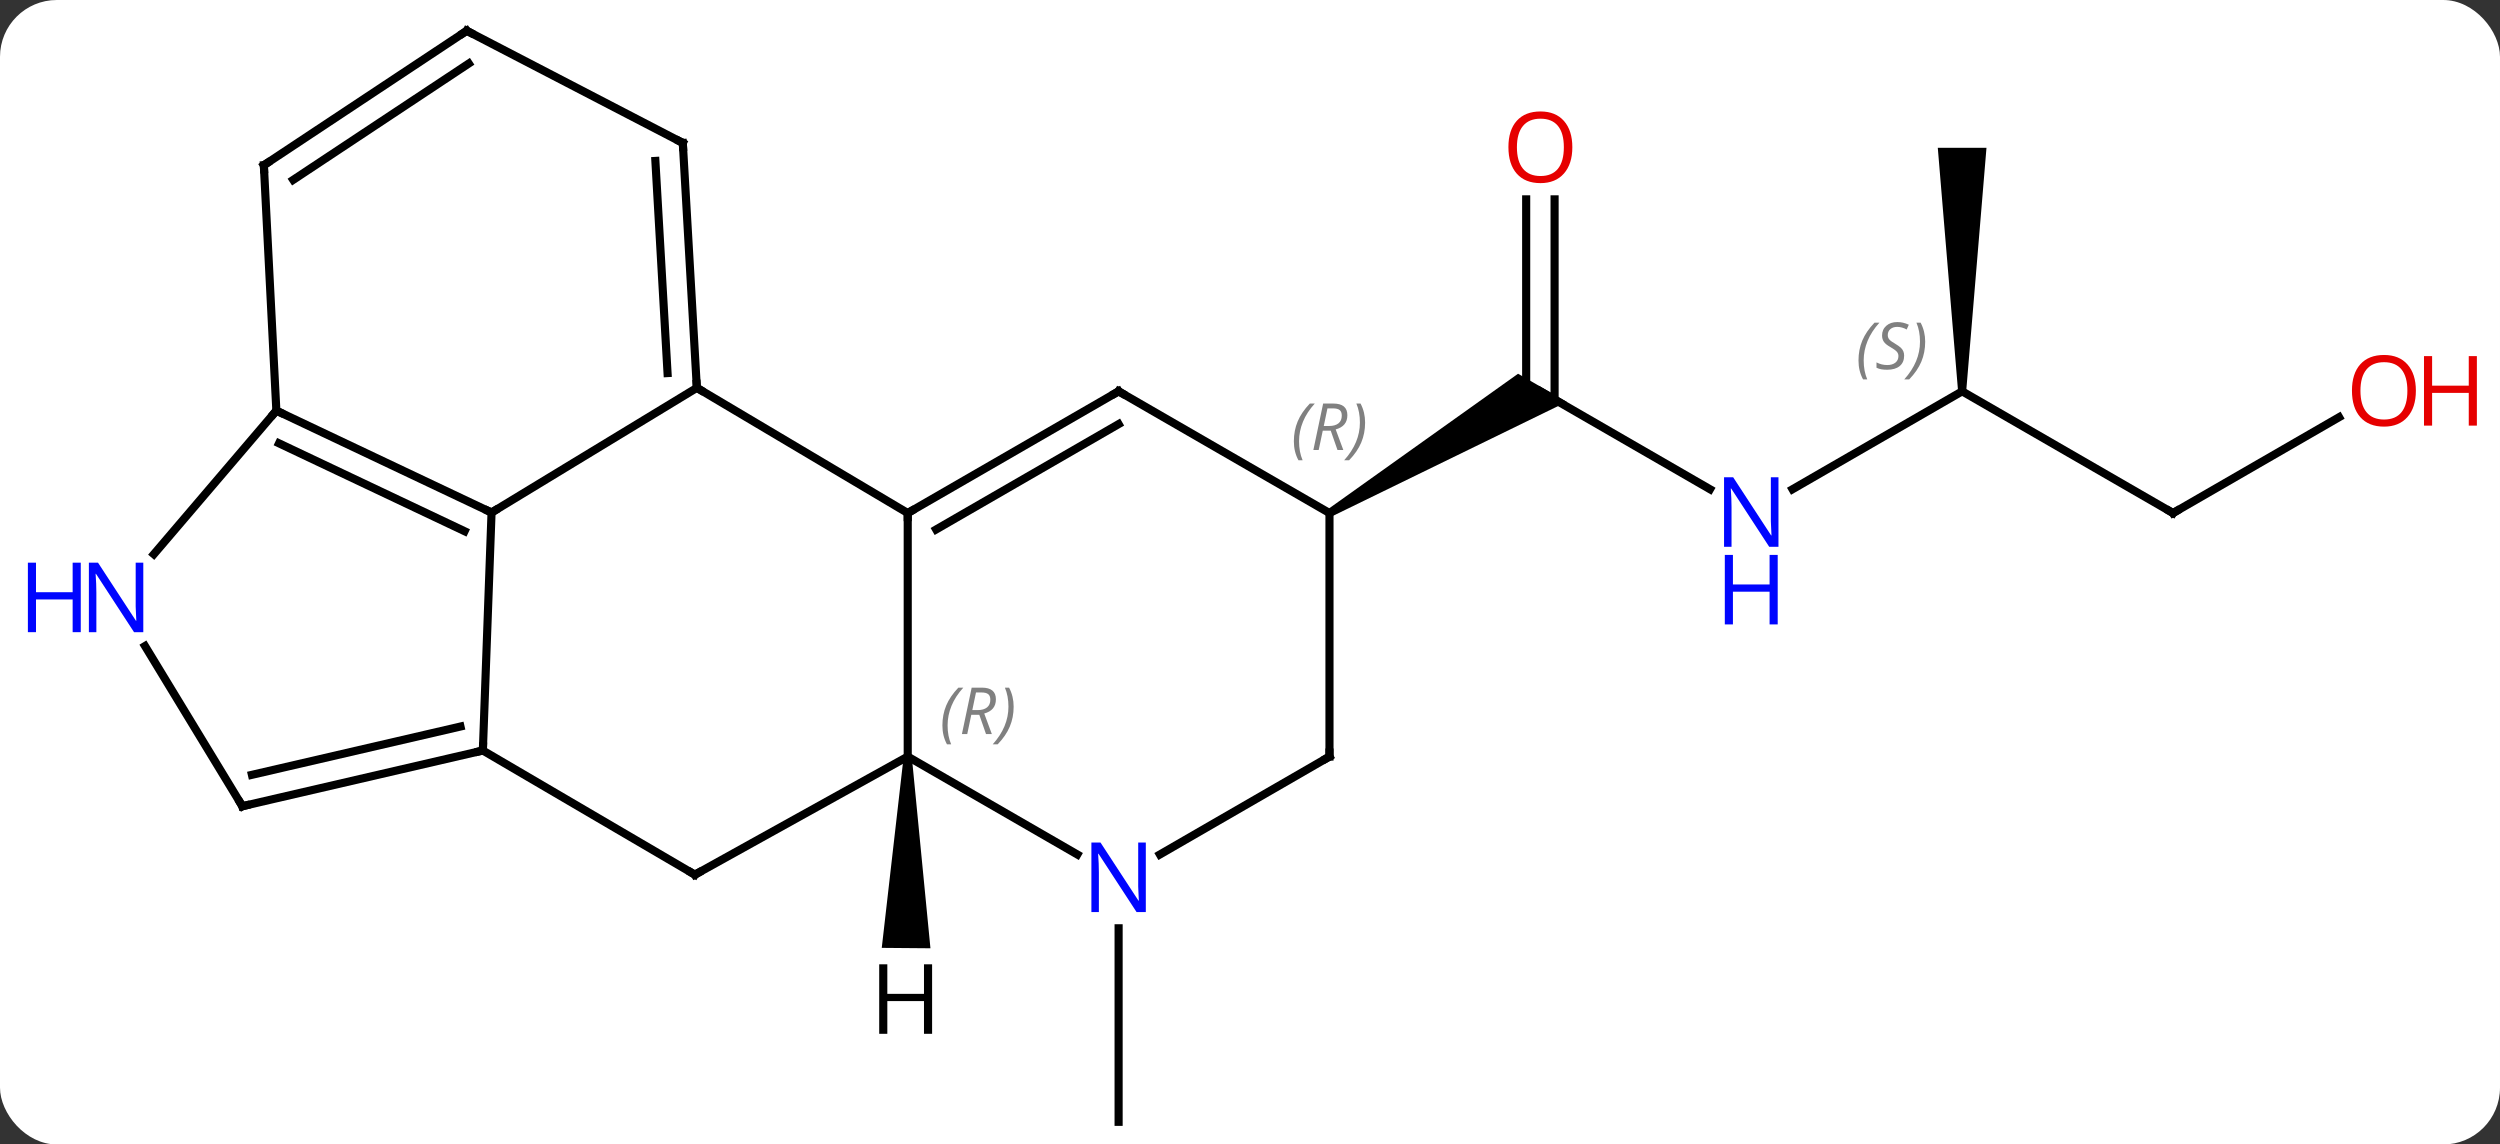 <svg width="308" viewBox="0 0 308 141" style="fill-opacity:1; color-rendering:auto; color-interpolation:auto; text-rendering:auto; stroke:black; stroke-linecap:square; stroke-miterlimit:10; shape-rendering:auto; stroke-opacity:1; fill:black; stroke-dasharray:none; font-weight:normal; stroke-width:1; font-family:'Open Sans'; font-style:normal; stroke-linejoin:miter; font-size:12; stroke-dashoffset:0; image-rendering:auto;" height="141" class="cas-substance-image" xmlns:xlink="http://www.w3.org/1999/xlink" xmlns="http://www.w3.org/2000/svg"><rect x="0" y="0" width="308" height="141" fill="#333333" stroke="none"/><svg class="cas-substance-single-component"><rect y="0" x="0" width="308" stroke="none" ry="7" rx="7" height="141" fill="white" class="cas-substance-group"/><svg y="0" x="0" width="308" viewBox="0 0 308 141" style="fill:black;" height="141" class="cas-substance-single-component-image"><svg><g><g transform="translate(154,71)" style="text-rendering:geometricPrecision; color-rendering:optimizeQuality; color-interpolation:linearRGB; stroke-linecap:butt; image-rendering:optimizeQuality;"><line y2="43.365" y1="67.209" x2="-16.188" x1="-16.188" style="fill:none;"/><line y2="-10.726" y1="-22.791" x2="56.671" x1="35.775" style="fill:none;"/><line y2="-46.439" y1="-21.781" x2="37.525" x1="37.525" style="fill:none;"/><line y2="-46.439" y1="-22.791" x2="34.025" x1="34.025" style="fill:none;"/><path style="stroke:none;" d="M10.042 -7.358 L9.542 -8.224 L33.025 -24.956 L39.025 -21.492 Z"/><line y2="-22.791" y1="-10.726" x2="87.735" x1="66.839" style="fill:none;"/><line y2="-7.791" y1="-22.791" x2="113.715" x1="87.735" style="fill:none;"/><path style="stroke:none;" d="M88.235 -22.791 L87.235 -22.791 L84.735 -52.791 L90.735 -52.791 Z"/><line y2="-19.602" y1="-7.791" x2="134.175" x1="113.715" style="fill:none;"/><line y2="-23.22" y1="-7.854" x2="-68.148" x1="-93.441" style="fill:none;"/><line y2="21.462" y1="-7.854" x2="-94.512" x1="-93.441" style="fill:none;"/><line y2="-20.409" y1="-7.854" x2="-119.952" x1="-93.441" style="fill:none;"/><line y2="-16.381" y1="-5.556" x2="-119.624" x1="-96.765" style="fill:none;"/><line y2="-7.791" y1="-23.22" x2="-42.168" x1="-68.148" style="fill:none;"/><line y2="-53.391" y1="-23.22" x2="-69.879" x1="-68.148" style="fill:none;"/><line y2="-51.173" y1="-25.037" x2="-73.257" x1="-71.758" style="fill:none;"/><line y2="36.762" y1="21.462" x2="-68.391" x1="-94.512" style="fill:none;"/><line y2="28.326" y1="21.462" x2="-124.143" x1="-94.512" style="fill:none;"/><line y2="24.46" y1="18.508" x2="-122.964" x1="-97.27" style="fill:none;"/><line y2="-2.721" y1="-20.409" x2="-135.048" x1="-119.952" style="fill:none;"/><line y2="-50.643" y1="-20.409" x2="-121.494" x1="-119.952" style="fill:none;"/><line y2="22.209" y1="-7.791" x2="-42.168" x1="-42.168" style="fill:none;"/><line y2="-22.791" y1="-7.791" x2="-16.188" x1="-42.168" style="fill:none;"/><line y2="-18.75" y1="-5.77" x2="-16.188" x1="-38.668" style="fill:none;"/><line y2="-67.209" y1="-53.391" x2="-96.498" x1="-69.879" style="fill:none;"/><line y2="22.209" y1="36.762" x2="-42.168" x1="-68.391" style="fill:none;"/><line y2="8.592" y1="28.326" x2="-136.134" x1="-124.143" style="fill:none;"/><line y2="-67.209" y1="-50.643" x2="-96.498" x1="-121.494" style="fill:none;"/><line y2="-63.175" y1="-48.842" x2="-96.249" x1="-117.876" style="fill:none;"/><line y2="34.274" y1="22.209" x2="-21.272" x1="-42.168" style="fill:none;"/><line y2="-7.791" y1="-22.791" x2="9.792" x1="-16.188" style="fill:none;"/><line y2="22.209" y1="34.274" x2="9.792" x1="-11.104" style="fill:none;"/><line y2="22.209" y1="-7.791" x2="9.792" x1="9.792" style="fill:none;"/><path style="stroke:none;" d="M-42.668 22.205 L-41.668 22.213 L-39.369 45.828 L-45.368 45.777 Z"/></g><g transform="translate(154,71)" style="fill:rgb(0,5,255); text-rendering:geometricPrecision; color-rendering:optimizeQuality; image-rendering:optimizeQuality; font-family:'Open Sans'; stroke:rgb(0,5,255); color-interpolation:linearRGB;"><path style="stroke:none;" d="M65.107 -3.635 L63.966 -3.635 L59.278 -10.822 L59.232 -10.822 Q59.325 -9.557 59.325 -8.51 L59.325 -3.635 L58.403 -3.635 L58.403 -12.197 L59.528 -12.197 L64.2 -5.041 L64.247 -5.041 Q64.247 -5.197 64.2 -6.057 Q64.153 -6.916 64.169 -7.291 L64.169 -12.197 L65.107 -12.197 L65.107 -3.635 Z"/><path style="stroke:none;" d="M65.013 5.928 L64.013 5.928 L64.013 1.897 L59.497 1.897 L59.497 5.928 L58.497 5.928 L58.497 -2.635 L59.497 -2.635 L59.497 1.006 L64.013 1.006 L64.013 -2.635 L65.013 -2.635 L65.013 5.928 Z"/><path style="fill:rgb(230,0,0); stroke:none;" d="M39.712 -52.861 Q39.712 -50.799 38.673 -49.619 Q37.634 -48.439 35.791 -48.439 Q33.9 -48.439 32.869 -49.603 Q31.837 -50.768 31.837 -52.877 Q31.837 -54.971 32.869 -56.119 Q33.9 -57.268 35.791 -57.268 Q37.65 -57.268 38.681 -56.096 Q39.712 -54.924 39.712 -52.861 ZM32.884 -52.861 Q32.884 -51.127 33.627 -50.221 Q34.369 -49.314 35.791 -49.314 Q37.212 -49.314 37.939 -50.213 Q38.666 -51.111 38.666 -52.861 Q38.666 -54.596 37.939 -55.486 Q37.212 -56.377 35.791 -56.377 Q34.369 -56.377 33.627 -55.478 Q32.884 -54.58 32.884 -52.861 Z"/></g><g transform="translate(154,71)" style="font-size:8.4px; fill:gray; text-rendering:geometricPrecision; image-rendering:optimizeQuality; color-rendering:optimizeQuality; font-family:'Open Sans'; font-style:italic; stroke:gray; color-interpolation:linearRGB;"><path style="stroke:none;" d="M74.966 -26.588 Q74.966 -27.916 75.435 -29.041 Q75.904 -30.166 76.935 -31.244 L77.544 -31.244 Q76.576 -30.182 76.091 -29.01 Q75.607 -27.838 75.607 -26.604 Q75.607 -25.276 76.044 -24.26 L75.529 -24.26 Q74.966 -25.291 74.966 -26.588 ZM80.589 -27.182 Q80.589 -26.354 80.042 -25.901 Q79.495 -25.447 78.495 -25.447 Q78.089 -25.447 77.776 -25.502 Q77.464 -25.557 77.183 -25.697 L77.183 -26.354 Q77.808 -26.026 78.511 -26.026 Q79.136 -26.026 79.511 -26.322 Q79.886 -26.619 79.886 -27.135 Q79.886 -27.447 79.683 -27.674 Q79.48 -27.901 78.917 -28.229 Q78.323 -28.557 78.097 -28.885 Q77.87 -29.213 77.87 -29.666 Q77.87 -30.401 78.386 -30.861 Q78.901 -31.322 79.745 -31.322 Q80.12 -31.322 80.456 -31.244 Q80.792 -31.166 81.167 -30.994 L80.901 -30.401 Q80.651 -30.557 80.331 -30.643 Q80.011 -30.729 79.745 -30.729 Q79.214 -30.729 78.894 -30.455 Q78.573 -30.182 78.573 -29.713 Q78.573 -29.51 78.644 -29.361 Q78.714 -29.213 78.855 -29.08 Q78.995 -28.947 79.417 -28.697 Q79.98 -28.354 80.183 -28.158 Q80.386 -27.963 80.487 -27.729 Q80.589 -27.494 80.589 -27.182 ZM83.183 -28.901 Q83.183 -27.572 82.707 -26.439 Q82.23 -25.307 81.215 -24.26 L80.605 -24.26 Q82.543 -26.416 82.543 -28.901 Q82.543 -30.229 82.105 -31.244 L82.621 -31.244 Q83.183 -30.182 83.183 -28.901 Z"/></g><g transform="translate(154,71)" style="stroke-linecap:butt; font-size:8.4px; text-rendering:geometricPrecision; image-rendering:optimizeQuality; color-rendering:optimizeQuality; font-family:'Open Sans'; font-style:italic; color-interpolation:linearRGB; stroke-miterlimit:5;"><path style="fill:none;" d="M113.282 -8.041 L113.715 -7.791 L114.148 -8.041"/></g><g transform="translate(154,71)" style="stroke-linecap:butt; fill:rgb(230,0,0); text-rendering:geometricPrecision; color-rendering:optimizeQuality; image-rendering:optimizeQuality; font-family:'Open Sans'; stroke:rgb(230,0,0); color-interpolation:linearRGB; stroke-miterlimit:5;"><path style="stroke:none;" d="M143.636 -22.861 Q143.636 -20.799 142.596 -19.619 Q141.557 -18.439 139.714 -18.439 Q137.823 -18.439 136.792 -19.604 Q135.761 -20.768 135.761 -22.877 Q135.761 -24.971 136.792 -26.119 Q137.823 -27.268 139.714 -27.268 Q141.573 -27.268 142.604 -26.096 Q143.636 -24.924 143.636 -22.861 ZM136.807 -22.861 Q136.807 -21.127 137.55 -20.221 Q138.292 -19.314 139.714 -19.314 Q141.136 -19.314 141.862 -20.213 Q142.589 -21.111 142.589 -22.861 Q142.589 -24.596 141.862 -25.486 Q141.136 -26.377 139.714 -26.377 Q138.292 -26.377 137.55 -25.479 Q136.807 -24.58 136.807 -22.861 Z"/><path style="stroke:none;" d="M151.151 -18.564 L150.151 -18.564 L150.151 -22.596 L145.636 -22.596 L145.636 -18.564 L144.636 -18.564 L144.636 -27.127 L145.636 -27.127 L145.636 -23.486 L150.151 -23.486 L150.151 -27.127 L151.151 -27.127 L151.151 -18.564 Z"/><path style="fill:none; stroke:black;" d="M-93.893 -8.068 L-93.441 -7.854 L-93.014 -8.114"/><path style="fill:none; stroke:black;" d="M-68.177 -23.719 L-68.148 -23.22 L-67.718 -22.965"/><path style="fill:none; stroke:black;" d="M-94.999 21.575 L-94.512 21.462 L-94.494 20.962"/><path style="fill:none; stroke:black;" d="M-119.5 -20.195 L-119.952 -20.409 L-120.277 -20.029"/><path style="fill:none; stroke:black;" d="M-41.735 -8.041 L-42.168 -7.791 L-42.168 -7.291"/><path style="fill:none; stroke:black;" d="M-69.85 -52.892 L-69.879 -53.391 L-70.323 -53.621"/><path style="fill:none; stroke:black;" d="M-68.822 36.509 L-68.391 36.762 L-67.954 36.519"/><path style="fill:none; stroke:black;" d="M-123.656 28.213 L-124.143 28.326 L-124.403 27.899"/><path style="fill:rgb(0,5,255); stroke:none;" d="M-136.346 6.883 L-137.487 6.883 L-142.175 -0.304 L-142.221 -0.304 Q-142.128 0.961 -142.128 2.008 L-142.128 6.883 L-143.05 6.883 L-143.05 -1.679 L-141.925 -1.679 L-137.253 5.477 L-137.206 5.477 Q-137.206 5.321 -137.253 4.461 Q-137.3 3.602 -137.284 3.227 L-137.284 -1.679 L-136.346 -1.679 L-136.346 6.883 Z"/><path style="fill:rgb(0,5,255); stroke:none;" d="M-144.05 6.883 L-145.05 6.883 L-145.05 2.852 L-149.565 2.852 L-149.565 6.883 L-150.565 6.883 L-150.565 -1.679 L-149.565 -1.679 L-149.565 1.961 L-145.05 1.961 L-145.05 -1.679 L-144.05 -1.679 L-144.05 6.883 Z"/><path style="fill:none; stroke:black;" d="M-121.469 -50.144 L-121.494 -50.643 L-121.077 -50.919"/></g><g transform="translate(154,71)" style="stroke-linecap:butt; font-size:8.4px; fill:gray; text-rendering:geometricPrecision; image-rendering:optimizeQuality; color-rendering:optimizeQuality; font-family:'Open Sans'; font-style:italic; stroke:gray; color-interpolation:linearRGB; stroke-miterlimit:5;"><path style="stroke:none;" d="M-37.896 18.373 Q-37.896 17.045 -37.428 15.92 Q-36.959 14.795 -35.928 13.717 L-35.318 13.717 Q-36.287 14.779 -36.771 15.951 Q-37.256 17.123 -37.256 18.358 Q-37.256 19.686 -36.818 20.701 L-37.334 20.701 Q-37.896 19.67 -37.896 18.373 ZM-34.336 17.061 L-34.836 19.436 L-35.492 19.436 L-34.289 13.717 L-33.039 13.717 Q-31.305 13.717 -31.305 15.154 Q-31.305 16.514 -32.742 16.904 L-31.805 19.436 L-32.524 19.436 L-33.352 17.061 L-34.336 17.061 ZM-33.758 14.311 Q-34.149 16.233 -34.211 16.483 L-33.555 16.483 Q-32.805 16.483 -32.399 16.154 Q-31.992 15.826 -31.992 15.201 Q-31.992 14.732 -32.25 14.522 Q-32.508 14.311 -33.102 14.311 L-33.758 14.311 ZM-29.119 16.061 Q-29.119 17.389 -29.596 18.522 Q-30.072 19.654 -31.088 20.701 L-31.697 20.701 Q-29.76 18.545 -29.76 16.061 Q-29.76 14.732 -30.197 13.717 L-29.682 13.717 Q-29.119 14.779 -29.119 16.061 Z"/><path style="fill:none; stroke:black;" d="M-16.621 -22.541 L-16.188 -22.791 L-15.755 -22.541"/><path style="fill:none; stroke:black;" d="M-96.054 -66.979 L-96.498 -67.209 L-96.915 -66.933"/></g><g transform="translate(154,71)" style="stroke-linecap:butt; fill:rgb(0,5,255); text-rendering:geometricPrecision; color-rendering:optimizeQuality; image-rendering:optimizeQuality; font-family:'Open Sans'; stroke:rgb(0,5,255); color-interpolation:linearRGB; stroke-miterlimit:5;"><path style="stroke:none;" d="M-12.836 41.365 L-13.977 41.365 L-18.665 34.178 L-18.711 34.178 Q-18.618 35.443 -18.618 36.49 L-18.618 41.365 L-19.54 41.365 L-19.54 32.803 L-18.415 32.803 L-13.743 39.959 L-13.696 39.959 Q-13.696 39.803 -13.743 38.943 Q-13.79 38.084 -13.774 37.709 L-13.774 32.803 L-12.836 32.803 L-12.836 41.365 Z"/></g><g transform="translate(154,71)" style="stroke-linecap:butt; font-size:8.4px; fill:gray; text-rendering:geometricPrecision; image-rendering:optimizeQuality; color-rendering:optimizeQuality; font-family:'Open Sans'; font-style:italic; stroke:gray; color-interpolation:linearRGB; stroke-miterlimit:5;"><path style="stroke:none;" d="M5.404 -16.627 Q5.404 -17.955 5.872 -19.08 Q6.341 -20.205 7.372 -21.283 L7.982 -21.283 Q7.013 -20.221 6.529 -19.049 Q6.044 -17.877 6.044 -16.643 Q6.044 -15.314 6.482 -14.299 L5.966 -14.299 Q5.404 -15.33 5.404 -16.627 ZM8.964 -17.939 L8.464 -15.564 L7.807 -15.564 L9.011 -21.283 L10.261 -21.283 Q11.995 -21.283 11.995 -19.846 Q11.995 -18.486 10.557 -18.096 L11.495 -15.564 L10.776 -15.564 L9.948 -17.939 L8.964 -17.939 ZM9.542 -20.689 Q9.151 -18.768 9.089 -18.518 L9.745 -18.518 Q10.495 -18.518 10.901 -18.846 Q11.307 -19.174 11.307 -19.799 Q11.307 -20.268 11.05 -20.479 Q10.792 -20.689 10.198 -20.689 L9.542 -20.689 ZM14.181 -18.939 Q14.181 -17.611 13.704 -16.479 Q13.228 -15.346 12.212 -14.299 L11.603 -14.299 Q13.54 -16.455 13.54 -18.939 Q13.54 -20.268 13.103 -21.283 L13.618 -21.283 Q14.181 -20.221 14.181 -18.939 Z"/><path style="fill:none; stroke:black;" d="M9.359 22.459 L9.792 22.209 L9.792 21.709"/></g><g transform="translate(154,71)" style="stroke-linecap:butt; text-rendering:geometricPrecision; color-rendering:optimizeQuality; image-rendering:optimizeQuality; font-family:'Open Sans'; color-interpolation:linearRGB; stroke-miterlimit:5;"><path style="stroke:none;" d="M-39.165 56.365 L-40.165 56.365 L-40.165 52.334 L-44.681 52.334 L-44.681 56.365 L-45.681 56.365 L-45.681 47.803 L-44.681 47.803 L-44.681 51.443 L-40.165 51.443 L-40.165 47.803 L-39.165 47.803 L-39.165 56.365 Z"/></g></g></svg></svg></svg></svg>